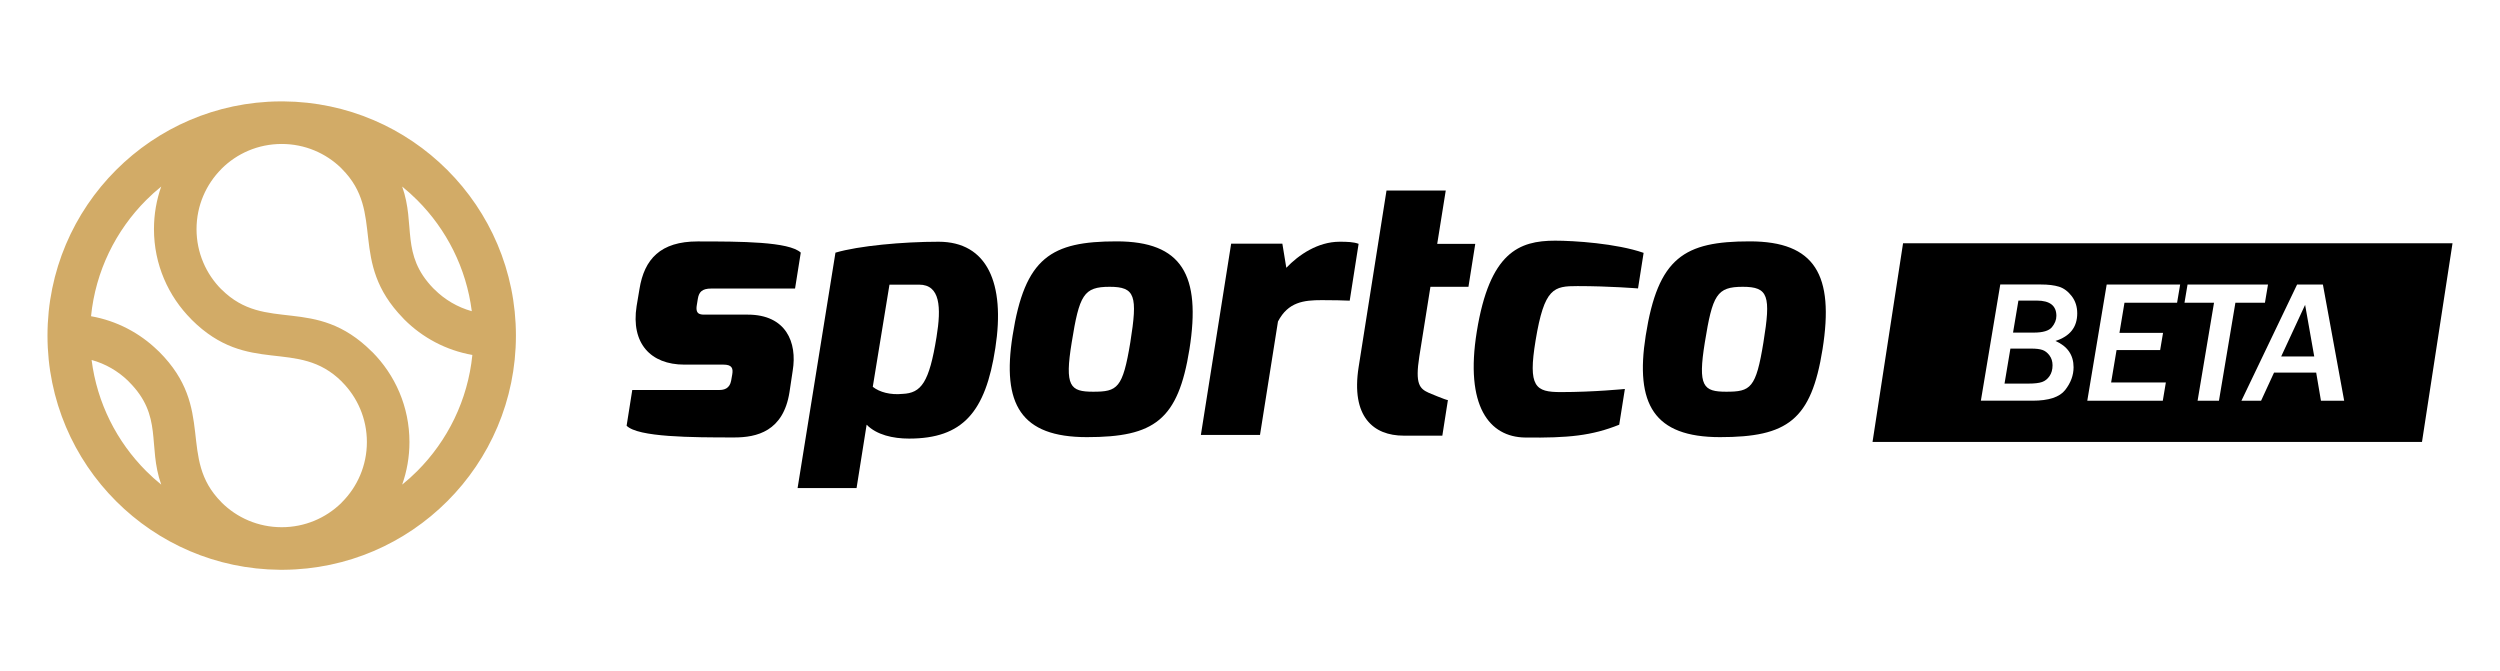 <?xml version="1.0" encoding="utf-8"?>
<!-- Generator: Adobe Illustrator 17.0.0, SVG Export Plug-In . SVG Version: 6.00 Build 0)  -->
<!DOCTYPE svg PUBLIC "-//W3C//DTD SVG 1.1//EN" "http://www.w3.org/Graphics/SVG/1.1/DTD/svg11.dtd">
<svg version="1.1" id="Layer_1" xmlns="http://www.w3.org/2000/svg" xmlns:xlink="http://www.w3.org/1999/xlink" x="0px" y="0px"
	 width="223.489px" height="60px" viewBox="0 0 223.489 60" enable-background="new 0 0 223.489 60" xml:space="preserve">
<g>
	<g>
		<g>
			<path d="M156.418,21.577c-5.849,0-8.199,1.43-9.298,8.423c-0.964,6.135,0.73,9.078,6.64,9.078c6.026,0,8.159-1.513,9.168-7.864
				C163.981,24.598,162.269,21.577,156.418,21.577z M157.643,30.608c-0.666,4.106-1.145,4.41-3.319,4.41
				c-2.063,0-2.556-0.472-1.919-4.41c0.688-4.248,1.064-4.969,3.39-4.969C158.094,25.639,158.32,26.441,157.643,30.608z"/>
			<path d="M141.028,25.575c2.87,0,5.404,0.209,5.404,0.209l0.5-3.18c-2.434-0.848-6.236-1.09-7.912-1.09
				c-3.224,0-5.853,1.042-6.999,8.117c-1.081,6.665,1.112,9.442,4.323,9.481c3.863,0.047,5.959-0.162,8.407-1.145l0.506-3.196
				c0,0-2.76,0.279-5.727,0.279c-2.267,0-2.945-0.448-2.255-4.615C138.056,25.707,138.906,25.575,141.028,25.575z"/>
			<path d="M127.874,25.639h3.399l0.608-3.836h-3.401l0.763-4.769h-5.296c-1.17,7.431-1.318,8.309-2.492,15.783
				c-0.697,4.446,1.322,6.129,4.033,6.129h3.45l0.498-3.179c-0.177,0-1.713-0.651-1.713-0.651c-0.801-0.365-1.238-0.759-0.84-3.266
				L127.874,25.639z"/>
			<path d="M119.756,21.61c-1.946,0-3.67,1.176-4.765,2.33l-0.354-2.159h-4.577l-2.707,17.103h5.285l1.607-10.142
				c0.907-1.745,2.304-1.911,3.916-1.911c0.982,0,2.014,0.021,2.497,0.048l0.796-5.082C121.001,21.626,120.422,21.61,119.756,21.61z
				"/>
			<path d="M99.82,21.577c-5.849,0-8.203,1.429-9.298,8.423c-0.968,6.134,0.73,9.078,6.64,9.078c6.026,0,8.155-1.514,9.17-7.864
				C107.378,24.597,105.671,21.577,99.82,21.577z M101.045,30.608c-0.676,4.104-1.145,4.41-3.319,4.41
				c-2.063,0-2.563-0.472-1.919-4.41c0.683-4.249,1.064-4.969,3.39-4.969C101.496,25.639,101.711,26.439,101.045,30.608z"/>
			<path d="M83.904,21.61c-3.191,0-7.155,0.365-9.218,0.977l-3.385,21.045h5.272l0.9-5.665c0.896,0.908,2.346,1.241,3.797,1.241
				c4.787,0,6.839-2.359,7.71-8.101C89.877,25.322,88.254,21.61,83.904,21.61z M83.721,30.13c-0.655,4.078-1.369,5.012-3.041,5.082
				c-1.079,0.108-2.052-0.151-2.658-0.633l1.493-9.133h2.644C84.059,25.445,84.156,27.471,83.721,30.13z"/>
			<path d="M62.383,26.713c0.097-0.602,0.371-0.918,1.199-0.918h7.492l0.511-3.212c-1.042-0.983-5.345-1-9.218-1
				c-3.321,0-4.772,1.579-5.201,4.255l-0.257,1.531c-0.517,3.309,1.24,5.227,4.27,5.227h3.492c0.741,0,0.885,0.307,0.789,0.871
				l-0.097,0.553c-0.128,0.72-0.639,0.843-1.046,0.843h-7.795l-0.506,3.196c1.021,1.026,5.776,1.048,9.627,1.048
				c1.999,0,4.383-0.538,4.933-4.05l0.288-1.923c0.414-2.515-0.584-5.007-4.018-5.007h-3.626c-0.515,0-1.09,0.08-0.929-0.854
				L62.383,26.713z"/>
		</g>
		<path fill="#D2AB67" d="M35.954,16.679c1.223,3.461-0.168,6.052,2.788,9.103l0.091,0.085c0.915,0.915,2.061,1.597,3.343,1.953
			c-0.489-3.859-2.264-7.318-4.88-9.933C36.87,17.462,36.423,17.058,35.954,16.679 M8.138,28.27c2.3,0.405,4.367,1.502,5.972,3.067
			l0.115,0.105c5.108,5.109,1.607,9.491,5.574,13.459v0.006c1.373,1.373,3.277,2.223,5.384,2.223c2.061,0,3.931-0.815,5.302-2.141
			l0.082-0.089c1.378-1.378,2.231-3.282,2.231-5.385c0-2.102-0.853-4.006-2.231-5.384l0.004-0.003
			c-3.971-3.963-8.352-0.462-13.462-5.572v-0.007c-2.067-2.067-3.345-4.919-3.345-8.067c0-1.335,0.228-2.614,0.648-3.805
			c-0.469,0.379-0.916,0.782-1.342,1.208C10.353,20.604,8.544,24.23,8.138,28.27z M14.413,43.322
			c-1.24-3.506,0.19-6.119-2.881-9.189l-0.084-0.089c-0.9-0.871-2.015-1.522-3.259-1.865c0.489,3.859,2.264,7.318,4.88,9.934
			C13.495,42.539,13.944,42.943,14.413,43.322z M42.227,31.731c-2.355-0.414-4.464-1.55-6.085-3.172l-0.106-0.115
			c-4.955-5.094-1.534-9.408-5.47-13.344l-0.084-0.09c-1.367-1.324-3.235-2.14-5.3-2.14c-2.107,0-4.011,0.85-5.384,2.224v0.006
			c-1.376,1.378-2.229,3.282-2.229,5.385c0,2.105,0.851,4.009,2.225,5.387l0.004-0.004c3.967,3.967,8.343,0.466,13.453,5.575h0.007
			c2.067,2.067,3.345,4.922,3.345,8.075c0,1.335-0.23,2.614-0.65,3.805c0.469-0.38,0.916-0.782,1.342-1.208
			C40.012,39.397,41.821,35.771,42.227,31.731z M25.183,9.063l0.168,0.001c5.714,0.045,10.884,2.38,14.636,6.132
			c3.79,3.788,6.134,9.023,6.134,14.805c0,5.781-2.344,11.016-6.132,14.804c-3.753,3.753-8.924,6.087-14.638,6.131l-0.168,0.001
			l-0.168-0.001c-5.714-0.045-10.884-2.379-14.636-6.131c-3.79-3.788-6.134-9.023-6.134-14.804s2.344-11.017,6.134-14.805
			c3.752-3.753,8.922-6.088,14.636-6.132L25.183,9.063z"/>
	</g>
	<g>
		<path d="M170.125,21.747l-2.729,17.76h49.119l2.729-17.76H170.125z M185.368,32.831c0,0.715-0.25,1.392-0.75,2.032
			c-0.499,0.639-1.472,0.958-2.918,0.958h-4.619l1.734-10.388h3.638c0.654,0,1.193,0.066,1.617,0.198
			c0.424,0.133,0.8,0.413,1.131,0.841c0.329,0.429,0.494,0.943,0.494,1.541c0,1.233-0.649,2.055-1.948,2.466
			C184.828,30.956,185.368,31.74,185.368,32.831z M194.622,27.062h-4.703l-0.449,2.694h3.897l-0.259,1.537h-3.897l-0.486,2.899
			h4.893l-0.273,1.629h-6.75l1.734-10.388h6.568L194.622,27.062z M198.365,35.821h-1.91l1.469-8.759h-2.64l0.273-1.629h7.193
			l-0.274,1.629h-2.641L198.365,35.821z M207.483,35.821l-0.426-2.512h-3.768l-1.157,2.512h-1.758l4.977-10.388h2.305l1.902,10.388
			H207.483z"/>
		<polygon points="203.929,31.864 206.882,31.864 206.067,27.252 		"/>
		<path d="M182.08,26.871h-1.643l-0.48,2.862h1.85c0.817,0,1.358-0.161,1.625-0.483c0.266-0.323,0.4-0.661,0.4-1.016
			C183.831,27.325,183.247,26.871,182.08,26.871z"/>
		<path d="M182.578,31.282c-0.236-0.079-0.559-0.119-0.97-0.119h-1.887l-0.525,3.129h2.115c0.558,0,0.972-0.047,1.24-0.142
			c0.269-0.093,0.492-0.271,0.67-0.532c0.178-0.261,0.267-0.582,0.267-0.963c0-0.345-0.093-0.64-0.278-0.887
			C183.025,31.522,182.814,31.36,182.578,31.282z"/>
	</g>
</g>
</svg>
